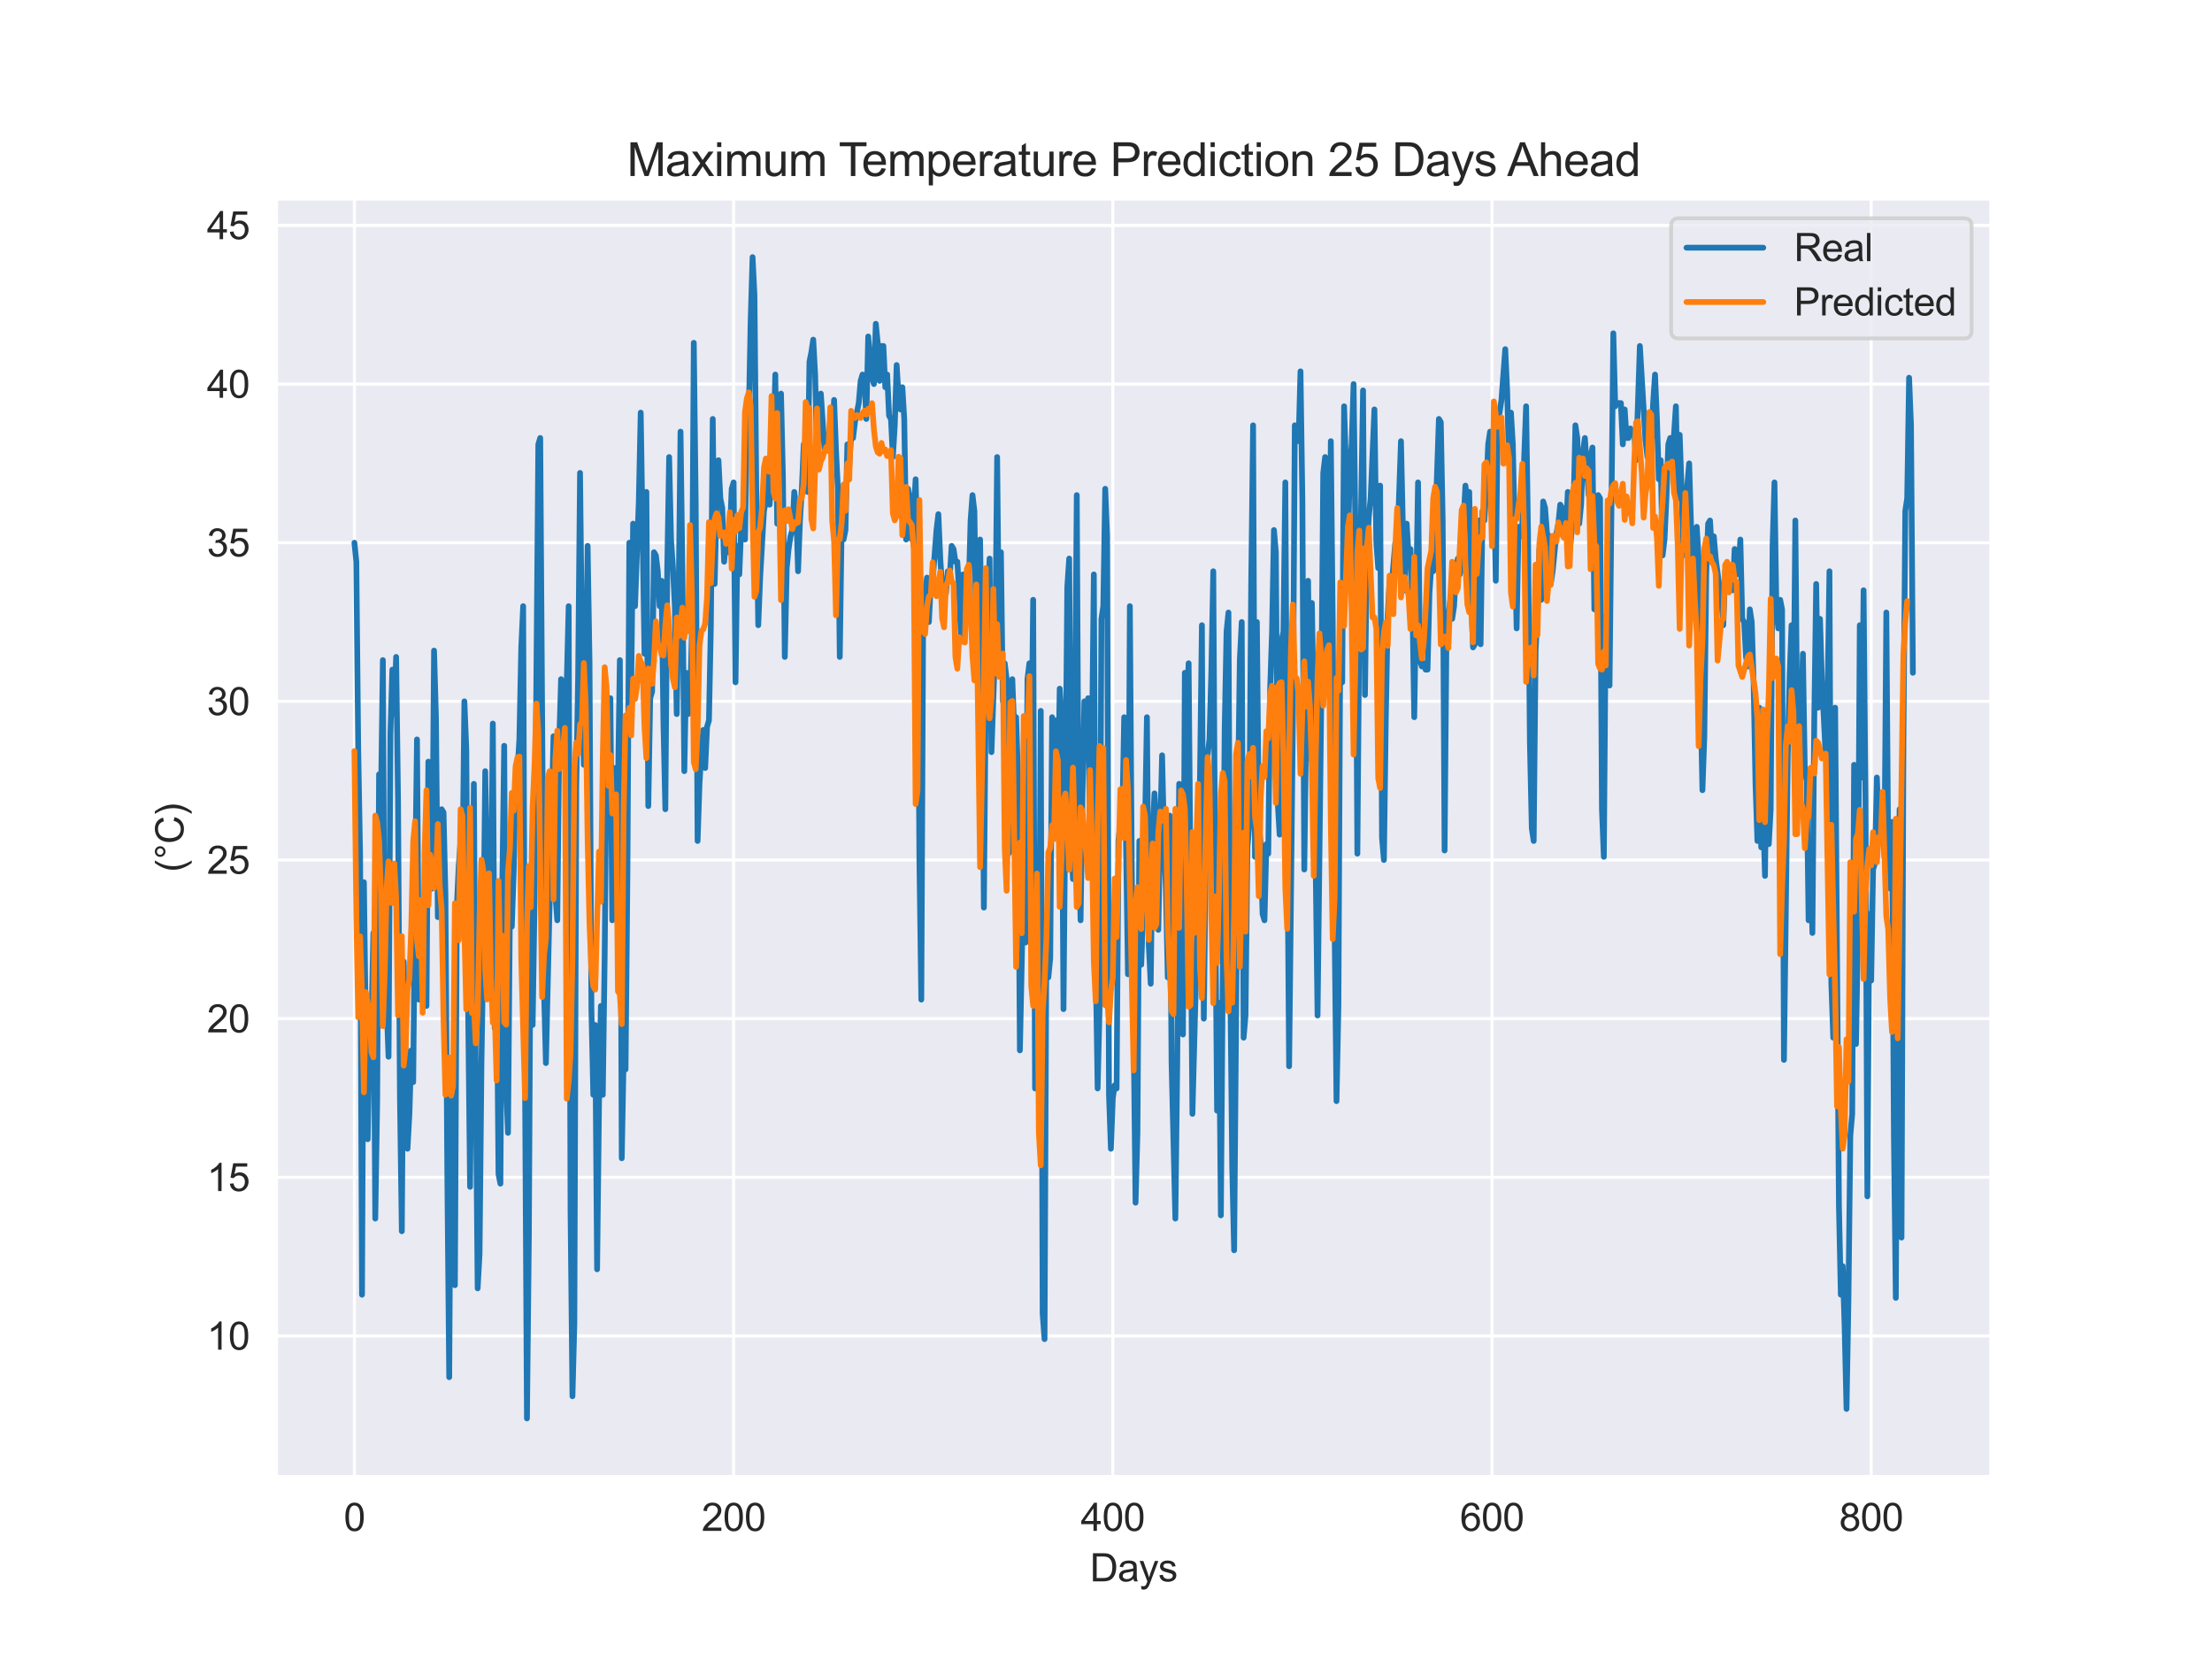 <?xml version="1.0" encoding="utf-8" standalone="no"?>
<!DOCTYPE svg PUBLIC "-//W3C//DTD SVG 1.1//EN"
  "http://www.w3.org/Graphics/SVG/1.1/DTD/svg11.dtd">
<svg xmlns:xlink="http://www.w3.org/1999/xlink" width="576pt" height="432pt" viewBox="0 0 576 432" xmlns="http://www.w3.org/2000/svg" version="1.1">
 <defs>
  <style type="text/css">*{stroke-linejoin: round; stroke-linecap: butt}</style>
 </defs>
 <g id="figure_1">
  <g id="patch_1">
   <path d="M 0 432 
L 576 432 
L 576 0 
L 0 0 
z
" style="fill: #ffffff"/>
  </g>
  <g id="axes_1">
   <g id="patch_2">
    <path d="M 72 384.48 
L 518.4 384.48 
L 518.4 51.84 
L 72 51.84 
z
" style="fill: #eaeaf2"/>
   </g>
   <g id="matplotlib.axis_1">
    <g id="xtick_1">
     <g id="line2d_1">
      <path d="M 92.291 384.48 
L 92.291 51.84 
" clip-path="url(#p03ee2050ac)" style="fill: none; stroke: #ffffff; stroke-width: 0.8; stroke-linecap: round"/>
     </g>
     <g id="text_1">
      <!-- 0 -->
      <g style="fill: #262626" transform="translate(89.51 398.638) scale(0.1 -0.1)">
       <defs>
        <path id="ArialMT-30" d="M 266 2259 
Q 266 3072 433 3567 
Q 600 4063 929 4331 
Q 1259 4600 1759 4600 
Q 2128 4600 2406 4451 
Q 2684 4303 2865 4023 
Q 3047 3744 3150 3342 
Q 3253 2941 3253 2259 
Q 3253 1453 3087 958 
Q 2922 463 2592 192 
Q 2263 -78 1759 -78 
Q 1097 -78 719 397 
Q 266 969 266 2259 
z
M 844 2259 
Q 844 1131 1108 757 
Q 1372 384 1759 384 
Q 2147 384 2411 759 
Q 2675 1134 2675 2259 
Q 2675 3391 2411 3762 
Q 2147 4134 1753 4134 
Q 1366 4134 1134 3806 
Q 844 3388 844 2259 
z
" transform="scale(0.016)"/>
       </defs>
       <use xlink:href="#ArialMT-30"/>
      </g>
     </g>
    </g>
    <g id="xtick_2">
     <g id="line2d_2">
      <path d="M 191.03 384.48 
L 191.03 51.84 
" clip-path="url(#p03ee2050ac)" style="fill: none; stroke: #ffffff; stroke-width: 0.8; stroke-linecap: round"/>
     </g>
     <g id="text_2">
      <!-- 200 -->
      <g style="fill: #262626" transform="translate(182.689 398.638) scale(0.1 -0.1)">
       <defs>
        <path id="ArialMT-32" d="M 3222 541 
L 3222 0 
L 194 0 
Q 188 203 259 391 
Q 375 700 629 1000 
Q 884 1300 1366 1694 
Q 2113 2306 2375 2664 
Q 2638 3022 2638 3341 
Q 2638 3675 2398 3904 
Q 2159 4134 1775 4134 
Q 1369 4134 1125 3890 
Q 881 3647 878 3216 
L 300 3275 
Q 359 3922 746 4261 
Q 1134 4600 1788 4600 
Q 2447 4600 2831 4234 
Q 3216 3869 3216 3328 
Q 3216 3053 3103 2787 
Q 2991 2522 2730 2228 
Q 2469 1934 1863 1422 
Q 1356 997 1212 845 
Q 1069 694 975 541 
L 3222 541 
z
" transform="scale(0.016)"/>
       </defs>
       <use xlink:href="#ArialMT-32"/>
       <use xlink:href="#ArialMT-30" x="55.615"/>
       <use xlink:href="#ArialMT-30" x="111.23"/>
      </g>
     </g>
    </g>
    <g id="xtick_3">
     <g id="line2d_3">
      <path d="M 289.769 384.48 
L 289.769 51.84 
" clip-path="url(#p03ee2050ac)" style="fill: none; stroke: #ffffff; stroke-width: 0.8; stroke-linecap: round"/>
     </g>
     <g id="text_3">
      <!-- 400 -->
      <g style="fill: #262626" transform="translate(281.428 398.638) scale(0.1 -0.1)">
       <defs>
        <path id="ArialMT-34" d="M 2069 0 
L 2069 1097 
L 81 1097 
L 81 1613 
L 2172 4581 
L 2631 4581 
L 2631 1613 
L 3250 1613 
L 3250 1097 
L 2631 1097 
L 2631 0 
L 2069 0 
z
M 2069 1613 
L 2069 3678 
L 634 1613 
L 2069 1613 
z
" transform="scale(0.016)"/>
       </defs>
       <use xlink:href="#ArialMT-34"/>
       <use xlink:href="#ArialMT-30" x="55.615"/>
       <use xlink:href="#ArialMT-30" x="111.23"/>
      </g>
     </g>
    </g>
    <g id="xtick_4">
     <g id="line2d_4">
      <path d="M 388.509 384.48 
L 388.509 51.84 
" clip-path="url(#p03ee2050ac)" style="fill: none; stroke: #ffffff; stroke-width: 0.8; stroke-linecap: round"/>
     </g>
     <g id="text_4">
      <!-- 600 -->
      <g style="fill: #262626" transform="translate(380.167 398.638) scale(0.1 -0.1)">
       <defs>
        <path id="ArialMT-36" d="M 3184 3459 
L 2625 3416 
Q 2550 3747 2413 3897 
Q 2184 4138 1850 4138 
Q 1581 4138 1378 3988 
Q 1113 3794 959 3422 
Q 806 3050 800 2363 
Q 1003 2672 1297 2822 
Q 1591 2972 1913 2972 
Q 2475 2972 2870 2558 
Q 3266 2144 3266 1488 
Q 3266 1056 3080 686 
Q 2894 316 2569 119 
Q 2244 -78 1831 -78 
Q 1128 -78 684 439 
Q 241 956 241 2144 
Q 241 3472 731 4075 
Q 1159 4600 1884 4600 
Q 2425 4600 2770 4297 
Q 3116 3994 3184 3459 
z
M 888 1484 
Q 888 1194 1011 928 
Q 1134 663 1356 523 
Q 1578 384 1822 384 
Q 2178 384 2434 671 
Q 2691 959 2691 1453 
Q 2691 1928 2437 2201 
Q 2184 2475 1800 2475 
Q 1419 2475 1153 2201 
Q 888 1928 888 1484 
z
" transform="scale(0.016)"/>
       </defs>
       <use xlink:href="#ArialMT-36"/>
       <use xlink:href="#ArialMT-30" x="55.615"/>
       <use xlink:href="#ArialMT-30" x="111.23"/>
      </g>
     </g>
    </g>
    <g id="xtick_5">
     <g id="line2d_5">
      <path d="M 487.248 384.48 
L 487.248 51.84 
" clip-path="url(#p03ee2050ac)" style="fill: none; stroke: #ffffff; stroke-width: 0.8; stroke-linecap: round"/>
     </g>
     <g id="text_5">
      <!-- 800 -->
      <g style="fill: #262626" transform="translate(478.906 398.638) scale(0.1 -0.1)">
       <defs>
        <path id="ArialMT-38" d="M 1131 2484 
Q 781 2613 612 2850 
Q 444 3088 444 3419 
Q 444 3919 803 4259 
Q 1163 4600 1759 4600 
Q 2359 4600 2725 4251 
Q 3091 3903 3091 3403 
Q 3091 3084 2923 2848 
Q 2756 2613 2416 2484 
Q 2838 2347 3058 2040 
Q 3278 1734 3278 1309 
Q 3278 722 2862 322 
Q 2447 -78 1769 -78 
Q 1091 -78 675 323 
Q 259 725 259 1325 
Q 259 1772 486 2073 
Q 713 2375 1131 2484 
z
M 1019 3438 
Q 1019 3113 1228 2906 
Q 1438 2700 1772 2700 
Q 2097 2700 2305 2904 
Q 2513 3109 2513 3406 
Q 2513 3716 2298 3927 
Q 2084 4138 1766 4138 
Q 1444 4138 1231 3931 
Q 1019 3725 1019 3438 
z
M 838 1322 
Q 838 1081 952 856 
Q 1066 631 1291 507 
Q 1516 384 1775 384 
Q 2178 384 2440 643 
Q 2703 903 2703 1303 
Q 2703 1709 2433 1975 
Q 2163 2241 1756 2241 
Q 1359 2241 1098 1978 
Q 838 1716 838 1322 
z
" transform="scale(0.016)"/>
       </defs>
       <use xlink:href="#ArialMT-38"/>
       <use xlink:href="#ArialMT-30" x="55.615"/>
       <use xlink:href="#ArialMT-30" x="111.23"/>
      </g>
     </g>
    </g>
    <g id="text_6">
     <!-- Days -->
     <g style="fill: #262626" transform="translate(283.809 411.783) scale(0.1 -0.1)">
      <defs>
       <path id="ArialMT-44" d="M 494 0 
L 494 4581 
L 2072 4581 
Q 2606 4581 2888 4516 
Q 3281 4425 3559 4188 
Q 3922 3881 4101 3404 
Q 4281 2928 4281 2316 
Q 4281 1794 4159 1391 
Q 4038 988 3847 723 
Q 3656 459 3429 307 
Q 3203 156 2883 78 
Q 2563 0 2147 0 
L 494 0 
z
M 1100 541 
L 2078 541 
Q 2531 541 2789 625 
Q 3047 709 3200 863 
Q 3416 1078 3536 1442 
Q 3656 1806 3656 2325 
Q 3656 3044 3420 3430 
Q 3184 3816 2847 3947 
Q 2603 4041 2063 4041 
L 1100 4041 
L 1100 541 
z
" transform="scale(0.016)"/>
       <path id="ArialMT-61" d="M 2588 409 
Q 2275 144 1986 34 
Q 1697 -75 1366 -75 
Q 819 -75 525 192 
Q 231 459 231 875 
Q 231 1119 342 1320 
Q 453 1522 633 1644 
Q 813 1766 1038 1828 
Q 1203 1872 1538 1913 
Q 2219 1994 2541 2106 
Q 2544 2222 2544 2253 
Q 2544 2597 2384 2738 
Q 2169 2928 1744 2928 
Q 1347 2928 1158 2789 
Q 969 2650 878 2297 
L 328 2372 
Q 403 2725 575 2942 
Q 747 3159 1072 3276 
Q 1397 3394 1825 3394 
Q 2250 3394 2515 3294 
Q 2781 3194 2906 3042 
Q 3031 2891 3081 2659 
Q 3109 2516 3109 2141 
L 3109 1391 
Q 3109 606 3145 398 
Q 3181 191 3288 0 
L 2700 0 
Q 2613 175 2588 409 
z
M 2541 1666 
Q 2234 1541 1622 1453 
Q 1275 1403 1131 1340 
Q 988 1278 909 1158 
Q 831 1038 831 891 
Q 831 666 1001 516 
Q 1172 366 1500 366 
Q 1825 366 2078 508 
Q 2331 650 2450 897 
Q 2541 1088 2541 1459 
L 2541 1666 
z
" transform="scale(0.016)"/>
       <path id="ArialMT-79" d="M 397 -1278 
L 334 -750 
Q 519 -800 656 -800 
Q 844 -800 956 -737 
Q 1069 -675 1141 -563 
Q 1194 -478 1313 -144 
Q 1328 -97 1363 -6 
L 103 3319 
L 709 3319 
L 1400 1397 
Q 1534 1031 1641 628 
Q 1738 1016 1872 1384 
L 2581 3319 
L 3144 3319 
L 1881 -56 
Q 1678 -603 1566 -809 
Q 1416 -1088 1222 -1217 
Q 1028 -1347 759 -1347 
Q 597 -1347 397 -1278 
z
" transform="scale(0.016)"/>
       <path id="ArialMT-73" d="M 197 991 
L 753 1078 
Q 800 744 1014 566 
Q 1228 388 1613 388 
Q 2000 388 2187 545 
Q 2375 703 2375 916 
Q 2375 1106 2209 1216 
Q 2094 1291 1634 1406 
Q 1016 1563 777 1677 
Q 538 1791 414 1992 
Q 291 2194 291 2438 
Q 291 2659 392 2848 
Q 494 3038 669 3163 
Q 800 3259 1026 3326 
Q 1253 3394 1513 3394 
Q 1903 3394 2198 3281 
Q 2494 3169 2634 2976 
Q 2775 2784 2828 2463 
L 2278 2388 
Q 2241 2644 2061 2787 
Q 1881 2931 1553 2931 
Q 1166 2931 1000 2803 
Q 834 2675 834 2503 
Q 834 2394 903 2306 
Q 972 2216 1119 2156 
Q 1203 2125 1616 2013 
Q 2213 1853 2448 1751 
Q 2684 1650 2818 1456 
Q 2953 1263 2953 975 
Q 2953 694 2789 445 
Q 2625 197 2315 61 
Q 2006 -75 1616 -75 
Q 969 -75 630 194 
Q 291 463 197 991 
z
" transform="scale(0.016)"/>
      </defs>
      <use xlink:href="#ArialMT-44"/>
      <use xlink:href="#ArialMT-61" x="72.217"/>
      <use xlink:href="#ArialMT-79" x="127.832"/>
      <use xlink:href="#ArialMT-73" x="177.832"/>
     </g>
    </g>
   </g>
   <g id="matplotlib.axis_2">
    <g id="ytick_1">
     <g id="line2d_6">
      <path d="M 72 347.878 
L 518.4 347.878 
" clip-path="url(#p03ee2050ac)" style="fill: none; stroke: #ffffff; stroke-width: 0.8; stroke-linecap: round"/>
     </g>
     <g id="text_7">
      <!-- 10 -->
      <g style="fill: #262626" transform="translate(53.878 351.457) scale(0.1 -0.1)">
       <defs>
        <path id="ArialMT-31" d="M 2384 0 
L 1822 0 
L 1822 3584 
Q 1619 3391 1289 3197 
Q 959 3003 697 2906 
L 697 3450 
Q 1169 3672 1522 3987 
Q 1875 4303 2022 4600 
L 2384 4600 
L 2384 0 
z
" transform="scale(0.016)"/>
       </defs>
       <use xlink:href="#ArialMT-31"/>
       <use xlink:href="#ArialMT-30" x="55.615"/>
      </g>
     </g>
    </g>
    <g id="ytick_2">
     <g id="line2d_7">
      <path d="M 72 306.567 
L 518.4 306.567 
" clip-path="url(#p03ee2050ac)" style="fill: none; stroke: #ffffff; stroke-width: 0.8; stroke-linecap: round"/>
     </g>
     <g id="text_8">
      <!-- 15 -->
      <g style="fill: #262626" transform="translate(53.878 310.145) scale(0.1 -0.1)">
       <defs>
        <path id="ArialMT-35" d="M 266 1200 
L 856 1250 
Q 922 819 1161 601 
Q 1400 384 1738 384 
Q 2144 384 2425 690 
Q 2706 997 2706 1503 
Q 2706 1984 2436 2262 
Q 2166 2541 1728 2541 
Q 1456 2541 1237 2417 
Q 1019 2294 894 2097 
L 366 2166 
L 809 4519 
L 3088 4519 
L 3088 3981 
L 1259 3981 
L 1013 2750 
Q 1425 3038 1878 3038 
Q 2478 3038 2890 2622 
Q 3303 2206 3303 1553 
Q 3303 931 2941 478 
Q 2500 -78 1738 -78 
Q 1113 -78 717 272 
Q 322 622 266 1200 
z
" transform="scale(0.016)"/>
       </defs>
       <use xlink:href="#ArialMT-31"/>
       <use xlink:href="#ArialMT-35" x="55.615"/>
      </g>
     </g>
    </g>
    <g id="ytick_3">
     <g id="line2d_8">
      <path d="M 72 265.255 
L 518.4 265.255 
" clip-path="url(#p03ee2050ac)" style="fill: none; stroke: #ffffff; stroke-width: 0.8; stroke-linecap: round"/>
     </g>
     <g id="text_9">
      <!-- 20 -->
      <g style="fill: #262626" transform="translate(53.878 268.834) scale(0.1 -0.1)">
       <use xlink:href="#ArialMT-32"/>
       <use xlink:href="#ArialMT-30" x="55.615"/>
      </g>
     </g>
    </g>
    <g id="ytick_4">
     <g id="line2d_9">
      <path d="M 72 223.944 
L 518.4 223.944 
" clip-path="url(#p03ee2050ac)" style="fill: none; stroke: #ffffff; stroke-width: 0.8; stroke-linecap: round"/>
     </g>
     <g id="text_10">
      <!-- 25 -->
      <g style="fill: #262626" transform="translate(53.878 227.523) scale(0.1 -0.1)">
       <use xlink:href="#ArialMT-32"/>
       <use xlink:href="#ArialMT-35" x="55.615"/>
      </g>
     </g>
    </g>
    <g id="ytick_5">
     <g id="line2d_10">
      <path d="M 72 182.632 
L 518.4 182.632 
" clip-path="url(#p03ee2050ac)" style="fill: none; stroke: #ffffff; stroke-width: 0.8; stroke-linecap: round"/>
     </g>
     <g id="text_11">
      <!-- 30 -->
      <g style="fill: #262626" transform="translate(53.878 186.211) scale(0.1 -0.1)">
       <defs>
        <path id="ArialMT-33" d="M 269 1209 
L 831 1284 
Q 928 806 1161 595 
Q 1394 384 1728 384 
Q 2125 384 2398 659 
Q 2672 934 2672 1341 
Q 2672 1728 2419 1979 
Q 2166 2231 1775 2231 
Q 1616 2231 1378 2169 
L 1441 2663 
Q 1497 2656 1531 2656 
Q 1891 2656 2178 2843 
Q 2466 3031 2466 3422 
Q 2466 3731 2256 3934 
Q 2047 4138 1716 4138 
Q 1388 4138 1169 3931 
Q 950 3725 888 3313 
L 325 3413 
Q 428 3978 793 4289 
Q 1159 4600 1703 4600 
Q 2078 4600 2393 4439 
Q 2709 4278 2876 4000 
Q 3044 3722 3044 3409 
Q 3044 3113 2884 2869 
Q 2725 2625 2413 2481 
Q 2819 2388 3044 2092 
Q 3269 1797 3269 1353 
Q 3269 753 2831 336 
Q 2394 -81 1725 -81 
Q 1122 -81 723 278 
Q 325 638 269 1209 
z
" transform="scale(0.016)"/>
       </defs>
       <use xlink:href="#ArialMT-33"/>
       <use xlink:href="#ArialMT-30" x="55.615"/>
      </g>
     </g>
    </g>
    <g id="ytick_6">
     <g id="line2d_11">
      <path d="M 72 141.321 
L 518.4 141.321 
" clip-path="url(#p03ee2050ac)" style="fill: none; stroke: #ffffff; stroke-width: 0.8; stroke-linecap: round"/>
     </g>
     <g id="text_12">
      <!-- 35 -->
      <g style="fill: #262626" transform="translate(53.878 144.9) scale(0.1 -0.1)">
       <use xlink:href="#ArialMT-33"/>
       <use xlink:href="#ArialMT-35" x="55.615"/>
      </g>
     </g>
    </g>
    <g id="ytick_7">
     <g id="line2d_12">
      <path d="M 72 100.009 
L 518.4 100.009 
" clip-path="url(#p03ee2050ac)" style="fill: none; stroke: #ffffff; stroke-width: 0.8; stroke-linecap: round"/>
     </g>
     <g id="text_13">
      <!-- 40 -->
      <g style="fill: #262626" transform="translate(53.878 103.588) scale(0.1 -0.1)">
       <use xlink:href="#ArialMT-34"/>
       <use xlink:href="#ArialMT-30" x="55.615"/>
      </g>
     </g>
    </g>
    <g id="ytick_8">
     <g id="line2d_13">
      <path d="M 72 58.698 
L 518.4 58.698 
" clip-path="url(#p03ee2050ac)" style="fill: none; stroke: #ffffff; stroke-width: 0.8; stroke-linecap: round"/>
     </g>
     <g id="text_14">
      <!-- 45 -->
      <g style="fill: #262626" transform="translate(53.878 62.277) scale(0.1 -0.1)">
       <use xlink:href="#ArialMT-34"/>
       <use xlink:href="#ArialMT-35" x="55.615"/>
      </g>
     </g>
    </g>
    <g id="text_15">
     <!-- (°C) -->
     <g style="fill: #262626" transform="translate(47.773 227.1) rotate(-90) scale(0.1 -0.1)">
      <defs>
       <path id="ArialMT-28" d="M 1497 -1347 
Q 1031 -759 709 28 
Q 388 816 388 1659 
Q 388 2403 628 3084 
Q 909 3875 1497 4659 
L 1900 4659 
Q 1522 4009 1400 3731 
Q 1209 3300 1100 2831 
Q 966 2247 966 1656 
Q 966 153 1900 -1347 
L 1497 -1347 
z
" transform="scale(0.016)"/>
       <path id="ArialMT-b0" d="M 400 3794 
Q 400 4153 654 4406 
Q 909 4659 1266 4659 
Q 1628 4659 1881 4406 
Q 2134 4153 2134 3794 
Q 2134 3434 1879 3179 
Q 1625 2925 1266 2925 
Q 909 2925 654 3178 
Q 400 3431 400 3794 
z
M 741 3794 
Q 741 3575 895 3420 
Q 1050 3266 1269 3266 
Q 1484 3266 1639 3420 
Q 1794 3575 1794 3794 
Q 1794 4013 1639 4167 
Q 1484 4322 1269 4322 
Q 1050 4322 895 4167 
Q 741 4013 741 3794 
z
" transform="scale(0.016)"/>
       <path id="ArialMT-43" d="M 3763 1606 
L 4369 1453 
Q 4178 706 3683 314 
Q 3188 -78 2472 -78 
Q 1731 -78 1267 223 
Q 803 525 561 1097 
Q 319 1669 319 2325 
Q 319 3041 592 3573 
Q 866 4106 1370 4382 
Q 1875 4659 2481 4659 
Q 3169 4659 3637 4309 
Q 4106 3959 4291 3325 
L 3694 3184 
Q 3534 3684 3231 3912 
Q 2928 4141 2469 4141 
Q 1941 4141 1586 3887 
Q 1231 3634 1087 3207 
Q 944 2781 944 2328 
Q 944 1744 1114 1308 
Q 1284 872 1643 656 
Q 2003 441 2422 441 
Q 2931 441 3284 734 
Q 3638 1028 3763 1606 
z
" transform="scale(0.016)"/>
       <path id="ArialMT-29" d="M 791 -1347 
L 388 -1347 
Q 1322 153 1322 1656 
Q 1322 2244 1188 2822 
Q 1081 3291 891 3722 
Q 769 4003 388 4659 
L 791 4659 
Q 1378 3875 1659 3084 
Q 1900 2403 1900 1659 
Q 1900 816 1576 28 
Q 1253 -759 791 -1347 
z
" transform="scale(0.016)"/>
      </defs>
      <use xlink:href="#ArialMT-28"/>
      <use xlink:href="#ArialMT-b0" x="33.301"/>
      <use xlink:href="#ArialMT-43" x="73.291"/>
      <use xlink:href="#ArialMT-29" x="145.508"/>
     </g>
    </g>
   </g>
   <g id="line2d_14">
    <path d="M 92.291 141.321 
L 92.785 146.278 
L 93.278 195.026 
L 93.772 223.117 
L 94.266 337.137 
L 94.759 229.727 
L 95.253 268.56 
L 95.747 296.652 
L 96.24 271.039 
L 96.734 266.081 
L 97.228 242.947 
L 97.722 317.308 
L 98.215 286.737 
L 98.709 201.635 
L 99.203 208.245 
L 99.696 171.891 
L 100.19 263.603 
L 100.684 261.95 
L 101.177 275.17 
L 101.671 190.894 
L 102.165 174.37 
L 102.659 185.937 
L 103.152 171.065 
L 103.646 208.245 
L 104.14 285.085 
L 104.633 320.612 
L 105.127 250.383 
L 106.114 299.13 
L 106.608 290.042 
L 107.102 273.517 
L 107.595 281.78 
L 108.089 230.553 
L 108.583 192.547 
L 109.077 260.298 
L 109.57 239.642 
L 110.064 253.688 
L 110.558 240.468 
L 111.051 261.95 
L 111.545 198.33 
L 112.039 220.639 
L 112.532 231.38 
L 113.026 169.412 
L 113.52 186.763 
L 114.014 238.816 
L 114.507 237.163 
L 115.001 210.724 
L 115.495 211.55 
L 115.988 233.032 
L 116.482 305.74 
L 116.976 358.619 
L 117.469 275.996 
L 117.963 280.953 
L 118.457 334.658 
L 118.95 236.337 
L 119.444 225.596 
L 119.938 218.986 
L 120.432 227.249 
L 120.925 182.632 
L 121.419 195.026 
L 121.913 263.603 
L 122.406 309.045 
L 123.394 204.114 
L 123.887 281.78 
L 124.381 335.485 
L 124.875 326.396 
L 125.369 276.822 
L 125.862 246.252 
L 126.356 200.809 
L 127.343 259.471 
L 127.837 236.337 
L 128.331 188.416 
L 128.824 267.734 
L 129.318 249.557 
L 129.812 305.74 
L 130.306 308.219 
L 130.799 230.553 
L 131.293 194.199 
L 131.787 282.606 
L 132.28 294.999 
L 132.774 237.163 
L 133.268 241.294 
L 133.761 227.249 
L 134.255 204.94 
L 134.749 200.809 
L 135.242 192.547 
L 135.736 168.586 
L 136.23 157.845 
L 136.724 282.606 
L 137.217 369.36 
L 137.711 322.265 
L 138.205 228.901 
L 138.698 266.908 
L 139.192 234.685 
L 140.179 115.708 
L 140.673 114.055 
L 141.661 257.819 
L 142.154 276.822 
L 144.129 191.721 
L 144.623 233.032 
L 145.116 239.642 
L 145.61 193.373 
L 146.104 176.849 
L 146.597 198.33 
L 147.091 181.806 
L 147.585 177.675 
L 148.079 157.845 
L 148.572 315.655 
L 149.066 363.576 
L 149.56 344.573 
L 150.053 204.94 
L 150.547 176.022 
L 151.041 123.144 
L 151.534 167.76 
L 152.028 199.157 
L 152.522 185.111 
L 153.016 142.147 
L 153.509 172.717 
L 154.003 262.776 
L 154.497 285.085 
L 154.99 266.908 
L 155.484 330.527 
L 155.978 287.563 
L 156.471 261.95 
L 156.965 285.085 
L 157.459 248.73 
L 157.952 195.852 
L 158.446 183.458 
L 158.94 181.806 
L 159.434 239.642 
L 159.927 199.983 
L 160.421 208.245 
L 160.915 204.94 
L 161.408 171.891 
L 161.902 301.609 
L 162.396 275.17 
L 162.889 278.475 
L 163.383 226.422 
L 163.877 141.321 
L 164.371 177.675 
L 164.864 136.363 
L 165.358 157.845 
L 166.345 130.58 
L 166.839 107.445 
L 167.826 170.239 
L 168.32 128.101 
L 168.814 209.898 
L 169.307 181.806 
L 169.801 180.153 
L 170.295 143.799 
L 170.789 144.626 
L 171.282 148.757 
L 171.776 157.845 
L 172.27 151.235 
L 172.763 188.416 
L 173.257 210.724 
L 173.751 147.93 
L 174.244 119.012 
L 174.738 140.494 
L 175.232 147.93 
L 175.726 157.845 
L 176.219 185.937 
L 176.713 156.193 
L 177.207 112.403 
L 177.7 149.583 
L 178.194 200.809 
L 178.688 175.196 
L 179.181 185.937 
L 179.675 185.111 
L 180.169 164.455 
L 180.663 89.268 
L 181.156 130.58 
L 181.65 218.986 
L 182.144 204.114 
L 182.637 195.852 
L 183.131 190.068 
L 183.625 199.983 
L 184.118 189.242 
L 184.612 187.59 
L 185.106 162.803 
L 185.599 109.098 
L 186.093 152.062 
L 186.587 131.406 
L 187.081 119.839 
L 187.574 129.753 
L 188.068 132.232 
L 188.562 146.278 
L 189.055 140.494 
L 189.549 143.799 
L 190.043 138.842 
L 190.536 127.275 
L 191.03 125.622 
L 191.524 177.675 
L 192.018 142.147 
L 192.511 149.583 
L 193.005 137.19 
L 193.499 133.885 
L 193.992 140.494 
L 194.486 110.75 
L 194.98 108.271 
L 195.473 83.485 
L 195.967 66.96 
L 196.461 76.875 
L 196.954 129.753 
L 197.448 162.803 
L 197.942 150.409 
L 198.929 133.058 
L 199.423 130.58 
L 199.917 120.665 
L 200.41 131.406 
L 200.904 120.665 
L 201.398 115.708 
L 201.891 97.53 
L 202.385 136.363 
L 203.373 102.488 
L 203.866 123.97 
L 204.36 171.065 
L 204.854 147.93 
L 205.347 142.973 
L 205.841 139.668 
L 206.335 138.016 
L 206.828 128.101 
L 207.322 132.232 
L 207.816 148.757 
L 208.309 135.537 
L 208.803 127.275 
L 209.297 115.708 
L 209.791 126.449 
L 210.284 128.101 
L 210.778 94.226 
L 211.272 91.747 
L 211.765 88.442 
L 212.259 97.53 
L 212.753 117.36 
L 213.246 113.229 
L 213.74 102.488 
L 214.728 117.36 
L 215.221 113.229 
L 215.715 117.36 
L 216.209 112.403 
L 216.702 114.055 
L 217.196 104.14 
L 217.69 117.36 
L 218.183 127.275 
L 218.677 171.065 
L 219.171 136.363 
L 219.664 140.494 
L 220.158 138.016 
L 220.652 115.708 
L 221.146 121.491 
L 221.639 113.229 
L 222.133 114.055 
L 222.627 109.924 
L 223.614 104.967 
L 224.108 99.183 
L 224.601 97.53 
L 225.095 98.357 
L 225.589 109.098 
L 226.083 87.616 
L 227.07 98.357 
L 227.564 100.009 
L 228.057 84.311 
L 228.551 89.268 
L 229.045 99.183 
L 229.538 90.094 
L 230.032 90.094 
L 230.526 100.835 
L 231.02 97.53 
L 231.513 108.271 
L 232.007 109.098 
L 232.501 119.012 
L 232.994 110.75 
L 233.488 95.052 
L 233.982 103.314 
L 234.475 106.619 
L 234.969 100.835 
L 235.463 109.098 
L 235.956 140.494 
L 236.45 127.275 
L 236.944 129.753 
L 237.438 140.494 
L 237.931 133.885 
L 238.425 124.796 
L 238.919 146.278 
L 239.412 223.944 
L 239.906 260.298 
L 240.4 157.019 
L 240.893 154.54 
L 241.387 150.409 
L 241.881 161.976 
L 242.375 152.062 
L 242.868 151.235 
L 243.856 138.016 
L 244.349 133.885 
L 244.843 145.452 
L 245.337 152.888 
L 245.83 152.888 
L 246.324 154.54 
L 246.818 148.757 
L 247.311 150.409 
L 247.805 142.147 
L 248.299 142.973 
L 248.793 146.278 
L 249.286 146.278 
L 249.78 154.54 
L 250.274 166.934 
L 250.767 149.583 
L 251.261 161.976 
L 251.755 157.019 
L 252.248 153.714 
L 252.742 135.537 
L 253.236 128.927 
L 253.73 133.058 
L 254.223 166.934 
L 254.717 148.757 
L 255.211 140.494 
L 255.704 175.196 
L 256.198 236.337 
L 256.692 180.153 
L 257.679 145.452 
L 258.173 195.852 
L 259.16 167.76 
L 259.654 119.012 
L 260.148 167.76 
L 260.641 143.799 
L 261.135 182.632 
L 261.629 172.717 
L 262.122 176.849 
L 262.616 222.291 
L 263.11 221.465 
L 263.603 176.849 
L 264.097 190.068 
L 264.591 186.763 
L 265.085 202.462 
L 265.578 273.517 
L 266.566 226.422 
L 267.059 245.426 
L 267.553 176.849 
L 268.047 172.717 
L 268.54 199.983 
L 269.034 156.193 
L 269.528 283.432 
L 270.022 280.953 
L 270.515 266.908 
L 271.009 185.111 
L 271.503 342.094 
L 271.996 348.704 
L 272.49 239.642 
L 272.984 254.514 
L 273.477 249.557 
L 273.971 186.763 
L 274.465 202.462 
L 274.958 187.59 
L 275.452 209.071 
L 275.946 179.327 
L 276.44 187.59 
L 276.933 262.776 
L 277.921 152.888 
L 278.414 145.452 
L 278.908 218.16 
L 279.402 228.901 
L 279.895 192.547 
L 280.389 128.927 
L 280.883 220.639 
L 281.377 239.642 
L 281.87 207.419 
L 282.364 182.632 
L 282.858 185.111 
L 283.351 181.806 
L 283.845 218.986 
L 284.339 194.199 
L 284.832 149.583 
L 285.326 251.209 
L 285.82 283.432 
L 286.313 262.776 
L 286.807 161.15 
L 287.301 157.845 
L 287.795 127.275 
L 288.288 139.668 
L 288.782 285.085 
L 289.276 299.13 
L 289.769 285.911 
L 290.263 282.606 
L 290.757 283.432 
L 291.25 218.986 
L 291.744 214.029 
L 292.238 214.029 
L 292.732 186.763 
L 293.719 253.688 
L 294.213 157.845 
L 294.706 225.596 
L 295.694 313.176 
L 296.187 294.999 
L 296.681 218.986 
L 297.175 251.209 
L 297.668 237.163 
L 298.162 214.855 
L 298.656 186.763 
L 299.15 246.252 
L 299.643 256.167 
L 300.137 217.334 
L 300.631 206.593 
L 301.124 215.681 
L 301.618 242.121 
L 302.112 216.508 
L 302.605 196.678 
L 303.099 218.16 
L 303.593 231.38 
L 304.087 254.514 
L 304.58 212.376 
L 305.074 276.822 
L 306.061 317.308 
L 306.555 275.996 
L 307.049 204.114 
L 307.542 246.252 
L 308.036 269.386 
L 308.53 175.196 
L 309.023 185.111 
L 309.517 172.717 
L 310.505 290.042 
L 311.986 233.032 
L 312.479 202.462 
L 312.973 162.803 
L 313.467 265.255 
L 313.96 224.77 
L 314.454 196.678 
L 314.948 192.547 
L 315.442 174.37 
L 315.935 148.757 
L 316.429 230.553 
L 316.923 289.216 
L 317.416 261.124 
L 317.91 316.481 
L 318.897 190.068 
L 319.391 164.455 
L 319.885 159.498 
L 320.378 256.993 
L 320.872 304.088 
L 321.366 325.57 
L 322.353 208.245 
L 322.847 171.891 
L 323.341 161.976 
L 323.834 270.212 
L 324.328 264.429 
L 324.822 220.639 
L 325.315 214.855 
L 325.809 152.062 
L 326.303 110.75 
L 326.797 223.117 
L 327.29 161.976 
L 327.784 214.029 
L 328.278 219.812 
L 328.771 237.99 
L 329.265 239.642 
L 329.759 219.812 
L 330.252 222.291 
L 330.746 179.327 
L 331.24 164.455 
L 331.734 138.016 
L 332.227 143.799 
L 332.721 209.071 
L 333.215 217.334 
L 333.708 166.934 
L 334.202 164.455 
L 334.696 125.622 
L 335.189 213.203 
L 335.683 277.649 
L 336.67 186.763 
L 337.164 110.75 
L 337.658 114.055 
L 338.152 114.881 
L 338.645 96.704 
L 339.139 130.58 
L 339.633 226.422 
L 340.62 151.235 
L 341.114 197.504 
L 341.607 157.019 
L 342.101 185.937 
L 343.089 264.429 
L 344.076 180.153 
L 344.57 123.144 
L 345.063 119.012 
L 345.557 176.022 
L 346.051 169.412 
L 346.544 114.881 
L 347.038 161.976 
L 347.532 242.121 
L 348.025 286.737 
L 348.519 261.95 
L 349.013 162.803 
L 349.507 177.675 
L 350 105.793 
L 350.494 121.491 
L 350.988 142.973 
L 351.481 122.317 
L 351.975 115.708 
L 352.469 100.009 
L 352.962 139.668 
L 353.456 222.291 
L 353.95 161.976 
L 354.937 101.662 
L 355.431 180.98 
L 355.925 143.799 
L 356.418 134.711 
L 356.912 129.753 
L 357.899 106.619 
L 358.393 141.321 
L 358.887 147.93 
L 359.38 126.449 
L 359.874 218.16 
L 360.368 223.944 
L 360.862 186.763 
L 361.355 160.324 
L 361.849 151.235 
L 362.343 152.888 
L 363.33 141.321 
L 363.824 142.973 
L 364.811 114.881 
L 365.305 137.19 
L 365.799 153.714 
L 366.292 136.363 
L 366.786 144.626 
L 367.28 142.973 
L 367.773 156.193 
L 368.267 186.763 
L 369.254 125.622 
L 369.748 171.891 
L 370.242 173.544 
L 370.736 172.717 
L 371.229 174.37 
L 371.723 174.37 
L 372.217 154.54 
L 372.71 147.104 
L 373.204 148.757 
L 373.698 138.016 
L 374.685 109.098 
L 375.179 109.924 
L 375.672 135.537 
L 376.166 221.465 
L 376.66 164.455 
L 377.647 156.193 
L 378.141 161.15 
L 378.635 157.845 
L 379.128 148.757 
L 379.622 145.452 
L 380.116 149.583 
L 380.609 147.93 
L 381.103 135.537 
L 381.597 126.449 
L 382.091 131.406 
L 382.584 128.101 
L 383.078 154.54 
L 383.572 168.586 
L 384.065 167.76 
L 384.559 165.281 
L 385.053 135.537 
L 385.546 167.76 
L 386.04 133.058 
L 386.534 135.537 
L 387.027 127.275 
L 387.521 115.708 
L 388.015 112.403 
L 388.509 115.708 
L 389.002 123.97 
L 389.496 151.235 
L 389.99 109.098 
L 390.483 107.445 
L 390.977 104.14 
L 391.964 90.921 
L 392.458 101.662 
L 392.952 120.665 
L 393.446 107.445 
L 393.939 115.708 
L 394.927 163.629 
L 395.42 137.19 
L 395.914 139.668 
L 396.408 136.363 
L 396.901 119.012 
L 397.395 105.793 
L 397.889 138.842 
L 398.382 193.373 
L 398.876 215.681 
L 399.37 218.986 
L 399.864 169.412 
L 400.357 160.324 
L 400.851 142.973 
L 401.345 156.193 
L 401.838 130.58 
L 402.332 132.232 
L 402.826 138.842 
L 403.319 139.668 
L 403.813 152.062 
L 404.307 148.757 
L 405.294 138.842 
L 405.788 136.363 
L 406.282 131.406 
L 406.775 132.232 
L 407.269 138.016 
L 407.763 138.842 
L 408.256 128.101 
L 408.75 143.799 
L 409.737 133.058 
L 410.231 110.75 
L 410.725 114.055 
L 411.219 136.363 
L 411.712 131.406 
L 412.206 117.36 
L 412.7 114.055 
L 413.687 128.927 
L 414.181 119.012 
L 414.674 116.534 
L 415.168 158.671 
L 415.662 157.845 
L 416.156 128.927 
L 416.649 129.753 
L 417.143 210.724 
L 417.637 223.117 
L 418.13 160.324 
L 418.624 171.065 
L 419.118 178.501 
L 420.105 86.79 
L 420.599 105.793 
L 421.093 104.967 
L 422.08 104.967 
L 422.574 115.708 
L 423.067 106.619 
L 423.561 114.055 
L 424.055 114.055 
L 424.548 111.576 
L 425.042 112.403 
L 425.536 112.403 
L 426.029 119.839 
L 427.017 90.094 
L 428.498 114.881 
L 428.992 119.012 
L 429.485 115.708 
L 429.979 117.36 
L 430.473 104.967 
L 430.966 97.53 
L 431.46 109.098 
L 431.954 124.796 
L 432.448 119.839 
L 432.941 144.626 
L 433.435 140.494 
L 433.929 129.753 
L 434.422 115.708 
L 434.916 114.055 
L 435.41 120.665 
L 436.397 105.793 
L 436.891 129.753 
L 437.384 113.229 
L 437.878 127.275 
L 438.372 144.626 
L 438.866 130.58 
L 439.359 126.449 
L 439.853 120.665 
L 440.347 137.19 
L 440.84 160.324 
L 441.334 152.888 
L 441.828 137.19 
L 442.321 145.452 
L 442.815 181.806 
L 443.309 205.767 
L 443.803 191.721 
L 444.296 149.583 
L 444.79 136.363 
L 445.284 135.537 
L 445.777 143.799 
L 446.271 139.668 
L 446.765 145.452 
L 447.752 152.888 
L 448.246 156.193 
L 448.739 162.803 
L 449.233 148.757 
L 449.727 150.409 
L 450.221 150.409 
L 450.714 149.583 
L 451.208 153.714 
L 451.702 142.973 
L 452.195 149.583 
L 452.689 148.757 
L 453.183 140.494 
L 453.676 161.15 
L 454.17 161.976 
L 454.664 171.065 
L 455.158 173.544 
L 455.651 158.671 
L 456.145 161.976 
L 456.639 177.675 
L 457.132 204.114 
L 457.626 218.986 
L 458.12 184.285 
L 458.613 220.639 
L 459.107 211.55 
L 459.601 228.075 
L 460.094 185.937 
L 460.588 219.812 
L 461.082 210.724 
L 461.576 142.147 
L 462.069 125.622 
L 462.563 158.671 
L 463.057 163.629 
L 463.55 156.193 
L 464.044 158.671 
L 464.538 275.996 
L 465.525 196.678 
L 466.019 176.022 
L 466.513 162.803 
L 467.006 190.068 
L 467.5 135.537 
L 467.994 190.068 
L 468.487 200.809 
L 468.981 188.416 
L 469.475 170.239 
L 469.968 200.809 
L 470.462 203.288 
L 470.956 239.642 
L 471.45 219.812 
L 471.943 242.947 
L 472.437 186.763 
L 472.931 152.062 
L 473.424 184.285 
L 473.918 161.15 
L 474.412 176.849 
L 475.399 196.678 
L 475.893 181.806 
L 476.386 148.757 
L 476.88 256.167 
L 477.374 270.212 
L 477.868 184.285 
L 478.855 314.003 
L 479.349 337.137 
L 479.842 329.701 
L 480.336 345.399 
L 480.83 366.881 
L 481.323 338.79 
L 481.817 295.826 
L 482.311 290.042 
L 482.805 199.157 
L 483.298 271.865 
L 483.792 242.947 
L 484.286 162.803 
L 484.779 202.462 
L 485.273 153.714 
L 485.767 208.245 
L 486.26 311.524 
L 486.754 237.99 
L 487.248 255.34 
L 487.741 226.422 
L 488.235 224.77 
L 488.729 202.462 
L 489.223 215.681 
L 489.716 210.724 
L 490.21 209.898 
L 490.704 223.117 
L 491.197 159.498 
L 491.691 223.117 
L 492.185 231.38 
L 492.678 214.029 
L 493.172 295.826 
L 493.666 337.963 
L 494.16 247.078 
L 494.653 210.724 
L 495.147 322.265 
L 495.641 193.373 
L 496.134 133.058 
L 496.628 129.753 
L 497.122 98.357 
L 497.615 110.75 
L 498.109 175.196 
L 498.109 175.196 
" clip-path="url(#p03ee2050ac)" style="fill: none; stroke: #1f77b4; stroke-width: 1.5; stroke-linecap: round"/>
   </g>
   <g id="line2d_15">
    <path d="M 92.291 195.563 
L 92.785 237.857 
L 93.278 264.892 
L 93.772 243.806 
L 94.266 259.034 
L 94.759 284.44 
L 95.253 258.356 
L 95.747 261.157 
L 96.24 262.628 
L 96.734 273.972 
L 97.228 275.31 
L 97.722 212.376 
L 98.215 214.128 
L 98.709 218.813 
L 99.203 232.908 
L 99.696 267.213 
L 100.19 252.68 
L 100.684 231.14 
L 101.177 224.299 
L 101.671 235.048 
L 102.165 235.114 
L 102.659 224.844 
L 103.152 233.867 
L 103.646 264.379 
L 104.14 244.013 
L 104.633 243.765 
L 105.127 277.483 
L 105.621 272.666 
L 106.114 257.893 
L 106.608 254.762 
L 107.102 241.195 
L 107.595 219.094 
L 108.089 213.864 
L 108.583 244.723 
L 109.077 249.036 
L 109.57 234.329 
L 110.064 263.718 
L 110.558 222.01 
L 111.051 205.767 
L 111.545 235.709 
L 112.039 222.605 
L 112.532 225.902 
L 113.026 231.231 
L 113.52 228.091 
L 114.014 214.582 
L 114.507 230.793 
L 115.001 236.709 
L 115.495 265.462 
L 115.988 285.06 
L 116.482 279.491 
L 116.976 275.352 
L 117.469 285.308 
L 117.963 282.812 
L 118.457 235.205 
L 118.95 239.518 
L 119.444 244.822 
L 119.938 210.716 
L 120.432 212.55 
L 120.925 241.997 
L 121.419 262.842 
L 121.913 249.714 
L 122.406 210.327 
L 122.9 263.801 
L 123.394 262.041 
L 123.887 271.683 
L 124.381 263.867 
L 124.875 238.708 
L 125.369 223.853 
L 125.862 226.629 
L 126.356 252.597 
L 126.85 260.256 
L 127.343 227.414 
L 127.837 254.208 
L 128.331 266.304 
L 128.824 263.677 
L 129.318 281.35 
L 129.812 229.405 
L 130.306 253.597 
L 130.799 243.624 
L 131.293 266.18 
L 131.787 266.825 
L 132.28 227.034 
L 132.774 221.035 
L 133.268 206.477 
L 133.761 211.112 
L 134.255 199.578 
L 134.749 197.199 
L 135.242 197.009 
L 135.736 249.887 
L 136.724 285.944 
L 137.217 240.733 
L 137.711 225.538 
L 138.205 236.23 
L 138.698 210.055 
L 139.192 199.198 
L 139.686 183.186 
L 140.179 190.729 
L 141.167 259.62 
L 141.661 248.598 
L 142.154 244.409 
L 142.648 202.519 
L 143.142 200.809 
L 143.635 201.437 
L 144.129 234.197 
L 144.623 197.587 
L 145.116 190.283 
L 145.61 200.264 
L 146.104 194.745 
L 146.597 195.315 
L 147.091 189.548 
L 147.585 286.093 
L 148.079 281.681 
L 148.572 274.137 
L 149.066 248.689 
L 149.56 200.123 
L 150.053 193.365 
L 150.547 196.265 
L 151.041 188.639 
L 151.534 187.945 
L 152.028 172.651 
L 152.522 183.706 
L 153.016 218.499 
L 153.509 240.551 
L 154.003 252.515 
L 154.497 256.786 
L 154.99 257.687 
L 155.978 221.762 
L 156.471 234.809 
L 156.965 196.934 
L 157.459 173.758 
L 157.952 179.038 
L 158.446 204.651 
L 158.94 196.612 
L 159.434 211.823 
L 160.421 206.849 
L 160.915 258.141 
L 161.408 258.91 
L 161.902 266.684 
L 162.396 211.253 
L 162.889 186.301 
L 163.383 187.16 
L 163.877 184.334 
L 164.371 191.506 
L 164.864 176.716 
L 165.358 182.054 
L 165.852 178.972 
L 166.345 170.809 
L 166.839 172.304 
L 167.333 173.188 
L 167.826 189.283 
L 168.32 197.422 
L 168.814 174.089 
L 169.307 176.51 
L 169.801 178.08 
L 170.295 171.99 
L 170.789 161.803 
L 171.282 167.553 
L 171.776 168.247 
L 172.27 170.454 
L 172.763 170.693 
L 173.257 162.654 
L 173.751 157.622 
L 174.244 163.158 
L 174.738 172.965 
L 175.232 176.782 
L 175.726 178.972 
L 176.219 160.778 
L 176.713 165.67 
L 177.207 162.621 
L 177.7 158.225 
L 178.194 166.074 
L 178.688 161.638 
L 179.181 164.414 
L 179.675 136.719 
L 180.169 155.11 
L 180.663 198.446 
L 181.156 200.305 
L 181.65 190.233 
L 182.144 168.148 
L 182.637 164.282 
L 183.131 163.893 
L 183.625 162.323 
L 184.118 155.416 
L 184.612 135.967 
L 185.106 151.847 
L 185.599 140.585 
L 186.093 135.091 
L 186.587 133.645 
L 187.081 134.628 
L 187.574 139.544 
L 188.562 138.651 
L 189.055 141.602 
L 189.549 139.288 
L 190.043 133.389 
L 190.536 148.063 
L 191.03 135.355 
L 191.524 138.47 
L 192.018 134.149 
L 192.511 137.561 
L 193.005 133.339 
L 193.499 132.133 
L 193.992 107.28 
L 194.486 103.744 
L 194.98 102.174 
L 195.473 105.834 
L 195.967 133.975 
L 196.461 155.4 
L 196.954 153.863 
L 197.448 138.783 
L 197.942 137.32 
L 198.436 132.183 
L 198.929 121.846 
L 199.423 119.401 
L 199.917 122.648 
L 200.41 122.863 
L 200.904 103.124 
L 201.398 127.985 
L 201.891 129.82 
L 202.385 107.553 
L 202.879 127.779 
L 203.373 156.267 
L 203.866 134.438 
L 204.36 132.876 
L 204.854 135.701 
L 205.347 132.629 
L 206.335 137.775 
L 206.828 135.967 
L 207.322 136.289 
L 207.816 136 
L 208.309 130.026 
L 208.803 129.638 
L 209.297 125.903 
L 209.791 104.694 
L 210.284 106.264 
L 210.778 106.289 
L 211.272 135.074 
L 211.765 137.602 
L 212.753 106.355 
L 213.246 122.276 
L 213.74 120.177 
L 214.234 119.07 
L 214.728 117.467 
L 215.221 116.327 
L 215.715 117.203 
L 216.209 106.074 
L 216.702 135.586 
L 217.196 140.899 
L 217.69 160.225 
L 218.183 140.633 
L 218.677 140.401 
L 219.171 136.138 
L 219.664 126.159 
L 220.158 133.017 
L 220.652 120.648 
L 221.146 124.846 
L 221.639 106.983 
L 222.133 108.784 
L 222.627 108.817 
L 223.12 108.106 
L 223.614 108.296 
L 224.108 108.833 
L 224.601 107.619 
L 225.095 106.941 
L 225.589 107.949 
L 226.083 106.462 
L 226.576 107.313 
L 227.07 104.991 
L 227.564 111.799 
L 228.057 116.195 
L 228.551 117.79 
L 229.045 118.145 
L 229.538 115.344 
L 230.032 117.525 
L 230.526 117.038 
L 231.02 118.765 
L 231.513 117.856 
L 232.007 117.211 
L 232.501 133.677 
L 232.994 135.495 
L 233.488 134.313 
L 233.982 118.946 
L 234.475 119.285 
L 234.969 139.353 
L 235.463 134.074 
L 235.956 126.794 
L 236.45 135.379 
L 236.944 135.917 
L 237.438 136.735 
L 237.931 143.171 
L 238.425 209.361 
L 238.919 205.899 
L 239.412 130.208 
L 239.906 163.232 
L 240.4 164.356 
L 240.893 165.091 
L 241.387 157.961 
L 241.881 155.325 
L 242.375 155.003 
L 242.868 146.435 
L 243.362 154.044 
L 243.856 155.243 
L 244.349 152.796 
L 244.843 148.872 
L 245.337 161 
L 245.83 163.347 
L 246.324 152.433 
L 246.818 151.548 
L 247.311 148.549 
L 247.805 151.235 
L 248.299 152.111 
L 248.793 171.098 
L 249.286 174.122 
L 249.78 165.951 
L 250.274 167.041 
L 250.767 167.033 
L 251.261 167.314 
L 251.755 148.202 
L 252.248 147.061 
L 253.236 170.949 
L 253.73 177.179 
L 254.223 152.194 
L 255.211 225.803 
L 256.198 177.204 
L 256.692 147.93 
L 257.185 182.5 
L 257.679 187.052 
L 258.173 181.575 
L 258.666 153.359 
L 259.16 175.328 
L 259.654 162.53 
L 260.148 176.245 
L 260.641 173.668 
L 261.135 170.189 
L 261.629 220.887 
L 262.122 231.958 
L 262.616 210.468 
L 263.11 182.855 
L 263.603 182.541 
L 264.591 251.779 
L 265.085 232.718 
L 265.578 219.408 
L 266.072 243.021 
L 266.566 186.466 
L 267.059 191.613 
L 267.553 190.77 
L 268.047 176.055 
L 268.54 256.671 
L 269.034 261.934 
L 269.528 246.541 
L 270.022 227.48 
L 270.515 294.9 
L 271.009 303.452 
L 271.503 263.561 
L 271.996 255.762 
L 272.49 244.178 
L 272.984 221.969 
L 273.477 220.763 
L 273.971 214.88 
L 274.465 218.482 
L 274.958 195.629 
L 275.452 197.95 
L 275.946 236.147 
L 276.933 208.501 
L 277.427 206.634 
L 277.921 214.326 
L 278.414 226.513 
L 278.908 216.706 
L 279.402 199.884 
L 280.389 236.172 
L 280.883 235.296 
L 281.377 210.236 
L 281.87 211.244 
L 282.364 218.284 
L 282.858 222.175 
L 283.351 228.628 
L 283.845 200.528 
L 284.339 219.879 
L 284.832 250.499 
L 285.326 260.736 
L 285.82 214.64 
L 286.313 194.274 
L 286.807 199.355 
L 287.301 194.753 
L 287.795 261.785 
L 288.288 259.058 
L 288.782 266.222 
L 289.276 258.034 
L 289.769 254.539 
L 290.263 228.752 
L 290.757 243.988 
L 291.744 205.535 
L 292.238 205.395 
L 292.732 218.234 
L 293.225 197.909 
L 293.719 205.8 
L 295.2 278.739 
L 295.694 235.156 
L 296.187 231.008 
L 296.681 238.27 
L 297.175 241.931 
L 297.668 210.046 
L 298.162 212.451 
L 298.656 235.098 
L 299.15 244.748 
L 299.643 229.108 
L 300.137 219.631 
L 300.631 241.625 
L 301.124 240.642 
L 301.618 216.772 
L 302.112 211.327 
L 302.605 213.707 
L 303.099 213.021 
L 303.593 210.617 
L 304.087 241.435 
L 305.074 263.239 
L 305.568 264.082 
L 306.061 210.625 
L 306.555 233.098 
L 307.049 241.608 
L 307.542 205.841 
L 308.036 206.857 
L 308.53 210.517 
L 309.023 230.735 
L 309.517 262.157 
L 310.011 261.76 
L 310.505 216.656 
L 310.998 242.947 
L 311.492 220.325 
L 311.986 204.131 
L 312.479 252.011 
L 312.973 259.893 
L 314.454 197.132 
L 314.948 202.553 
L 315.442 237.799 
L 315.935 261.231 
L 316.429 233.42 
L 316.923 250.713 
L 317.416 232.528 
L 317.91 206.775 
L 318.404 201.288 
L 318.897 203.461 
L 319.391 249.705 
L 319.885 263.371 
L 320.378 256.844 
L 320.872 261.107 
L 321.366 238.163 
L 321.86 196.356 
L 322.353 193.406 
L 322.847 251.746 
L 323.341 231.71 
L 323.834 216.813 
L 324.328 242.608 
L 324.822 198.397 
L 325.315 196.381 
L 325.809 202.222 
L 326.303 194.736 
L 326.797 212.583 
L 327.29 216.111 
L 327.784 233.346 
L 328.278 207.46 
L 328.771 199.495 
L 329.265 202.338 
L 329.759 190.407 
L 330.252 192.291 
L 330.746 180.699 
L 331.24 178.575 
L 331.734 185.383 
L 332.227 209.096 
L 332.721 178.865 
L 333.215 177.832 
L 333.708 177.642 
L 334.202 196.339 
L 334.696 231.272 
L 335.189 241.889 
L 335.683 198.083 
L 336.177 168.322 
L 336.67 157.432 
L 337.164 176.006 
L 337.658 176.667 
L 338.152 180.856 
L 338.645 201.495 
L 339.139 184.888 
L 339.633 172.213 
L 340.126 184.004 
L 340.62 177.476 
L 341.114 184.004 
L 341.607 200.033 
L 342.101 228.066 
L 342.595 197.479 
L 343.089 176.039 
L 343.582 164.918 
L 344.076 171.635 
L 344.57 183.772 
L 345.063 173.758 
L 345.557 169.338 
L 346.051 168.016 
L 346.544 214.492 
L 347.038 244.558 
L 347.532 233.577 
L 348.025 176.502 
L 348.519 179.897 
L 349.013 151.632 
L 349.507 158.523 
L 350 162.993 
L 350.988 137.14 
L 351.481 134.207 
L 351.975 161.2 
L 352.469 196.488 
L 353.456 143.965 
L 353.95 138.164 
L 354.444 169.148 
L 354.937 168.743 
L 355.431 142.676 
L 355.925 142.585 
L 356.418 137.454 
L 357.406 160.795 
L 357.899 160.745 
L 358.393 163.695 
L 358.887 202.635 
L 359.38 205.196 
L 359.874 170.23 
L 360.368 164.819 
L 360.862 161.993 
L 361.355 168.165 
L 361.849 149.889 
L 362.343 152.004 
L 362.836 159.919 
L 363.33 142.552 
L 363.824 132.298 
L 364.317 141.18 
L 364.811 155.573 
L 365.305 150.5 
L 365.799 150.285 
L 366.292 153.161 
L 366.786 155.028 
L 367.28 163.769 
L 367.773 161.786 
L 368.267 145.005 
L 368.761 165.438 
L 369.254 162.852 
L 370.242 171.462 
L 370.736 167.231 
L 371.229 158.647 
L 371.723 148.005 
L 372.71 143.361 
L 373.204 129.795 
L 373.698 126.762 
L 374.191 128.101 
L 375.179 167.818 
L 375.672 167.363 
L 376.166 165.769 
L 376.66 166.289 
L 377.154 168.743 
L 377.647 155.515 
L 378.141 146.278 
L 378.635 146.989 
L 379.128 154.235 
L 379.622 153.119 
L 380.609 132.844 
L 381.103 131.646 
L 381.597 146.931 
L 382.091 157.341 
L 382.584 159.44 
L 383.078 158.465 
L 383.572 167.256 
L 384.065 132.513 
L 384.559 149.434 
L 385.053 141.535 
L 385.546 139.783 
L 386.04 139.933 
L 386.534 120.938 
L 387.027 120.376 
L 387.521 122.805 
L 388.015 122.631 
L 388.509 142.237 
L 389.002 104.537 
L 389.99 111.138 
L 390.977 108.734 
L 391.471 120.731 
L 391.964 120.541 
L 392.458 115.931 
L 392.952 119.252 
L 393.446 154.243 
L 393.939 157.969 
L 394.433 135.116 
L 394.927 135.14 
L 395.914 128.225 
L 396.408 120.772 
L 396.901 138.759 
L 397.395 177.551 
L 397.889 168.76 
L 398.382 172.907 
L 398.876 168.545 
L 399.37 175.89 
L 399.864 147.045 
L 400.357 165.38 
L 400.851 141.511 
L 401.345 137.115 
L 402.332 142.469 
L 402.826 156.498 
L 403.319 150.674 
L 403.813 152.301 
L 404.307 139.536 
L 404.801 141.155 
L 405.294 140.949 
L 405.788 136.033 
L 406.775 139.288 
L 407.269 140.054 
L 407.763 136.198 
L 408.256 147.5 
L 408.75 147.391 
L 409.244 129.365 
L 409.737 127.101 
L 410.231 125.713 
L 410.725 138.611 
L 411.219 119.178 
L 411.712 120.087 
L 412.206 119.401 
L 412.7 123.945 
L 413.193 121.979 
L 413.687 122.656 
L 414.181 148.211 
L 414.674 129.167 
L 415.168 141.775 
L 415.662 142.23 
L 416.156 172.866 
L 416.649 174.089 
L 417.143 174.362 
L 417.637 169.644 
L 418.13 173.296 
L 418.624 130.29 
L 419.118 131.208 
L 419.611 127.473 
L 420.105 126.349 
L 420.599 125.829 
L 421.093 130.522 
L 421.586 131.72 
L 422.574 125.969 
L 423.067 135.38 
L 423.561 129.274 
L 424.055 133.695 
L 424.548 131.431 
L 425.042 136.28 
L 425.536 120.558 
L 426.029 110.007 
L 426.523 109.693 
L 427.511 123.127 
L 428.004 134.793 
L 428.498 128.539 
L 428.992 125.961 
L 429.485 107.297 
L 429.979 107.974 
L 430.473 137.494 
L 430.966 134.521 
L 431.46 140.065 
L 431.954 152.557 
L 432.448 137.148 
L 432.941 130.72 
L 433.435 121.896 
L 433.929 121.194 
L 434.422 120.706 
L 434.916 121.879 
L 435.41 120.186 
L 435.903 128.308 
L 436.397 130.2 
L 436.891 142.32 
L 437.384 163.745 
L 437.878 142.154 
L 438.372 143.245 
L 438.866 128.382 
L 439.359 139.883 
L 439.853 168.099 
L 440.347 155.317 
L 440.84 145.425 
L 441.334 156.54 
L 441.828 164.893 
L 442.321 194.29 
L 442.815 176.568 
L 443.309 166.95 
L 443.803 142.833 
L 444.296 140.247 
L 444.79 145.425 
L 445.284 144.84 
L 445.777 146.417 
L 446.271 147.203 
L 446.765 149.358 
L 447.258 172.023 
L 448.246 161.522 
L 448.739 161.216 
L 449.233 147.113 
L 449.727 146.286 
L 450.221 154.251 
L 450.714 147.055 
L 451.208 147.113 
L 451.702 151.087 
L 452.195 151.557 
L 452.689 173.296 
L 453.676 176.278 
L 455.158 170.908 
L 455.651 170.437 
L 457.132 180.534 
L 457.626 186.962 
L 458.12 213.558 
L 458.613 212.228 
L 459.107 184.731 
L 459.601 214.095 
L 460.094 192.216 
L 460.588 180.608 
L 461.082 155.92 
L 461.576 176.568 
L 462.069 172.279 
L 462.563 171.478 
L 463.057 173.601 
L 463.55 248.458 
L 464.044 231.181 
L 464.538 219.061 
L 465.031 194.042 
L 465.525 189.11 
L 466.019 193.117 
L 466.513 179.699 
L 467.006 185.483 
L 467.5 217.235 
L 467.994 217.185 
L 468.487 189.085 
L 468.981 208.898 
L 469.475 210.501 
L 469.968 220.87 
L 470.462 212.823 
L 470.956 212.781 
L 471.45 199.983 
L 471.943 199.768 
L 472.437 201.404 
L 472.931 192.877 
L 473.424 193.381 
L 473.918 195.042 
L 474.412 197.496 
L 475.399 196.248 
L 476.386 253.737 
L 476.88 214.764 
L 477.868 258.554 
L 478.361 288.109 
L 478.855 272.65 
L 479.349 288.737 
L 479.842 299.106 
L 480.336 295.536 
L 480.83 270.617 
L 481.323 281.623 
L 481.817 224.514 
L 482.311 233.478 
L 482.805 237.403 
L 483.298 218.358 
L 483.792 217.111 
L 484.286 210.906 
L 485.273 254.935 
L 485.767 232.875 
L 486.26 225.431 
L 486.754 221.035 
L 487.248 225.356 
L 487.741 216.689 
L 488.235 223.704 
L 488.729 224.505 
L 489.223 217.929 
L 489.716 219.201 
L 490.21 206.18 
L 491.197 238.609 
L 491.691 241.972 
L 492.185 259.843 
L 492.678 268.725 
L 493.172 265.519 
L 493.666 213.211 
L 494.16 270.378 
L 495.147 204.089 
L 495.641 170.346 
L 496.134 162.092 
L 496.628 156.523 
L 496.628 156.523 
" clip-path="url(#p03ee2050ac)" style="fill: none; stroke: #ff7f0e; stroke-width: 1.5; stroke-linecap: round"/>
   </g>
   <g id="patch_3">
    <path d="M 72 384.48 
L 72 51.84 
" style="fill: none; stroke: #ffffff; stroke-width: 0.8; stroke-linejoin: miter; stroke-linecap: square"/>
   </g>
   <g id="patch_4">
    <path d="M 518.4 384.48 
L 518.4 51.84 
" style="fill: none; stroke: #ffffff; stroke-width: 0.8; stroke-linejoin: miter; stroke-linecap: square"/>
   </g>
   <g id="patch_5">
    <path d="M 72 384.48 
L 518.4 384.48 
" style="fill: none; stroke: #ffffff; stroke-width: 0.8; stroke-linejoin: miter; stroke-linecap: square"/>
   </g>
   <g id="patch_6">
    <path d="M 72 51.84 
L 518.4 51.84 
" style="fill: none; stroke: #ffffff; stroke-width: 0.8; stroke-linejoin: miter; stroke-linecap: square"/>
   </g>
   <g id="text_16">
    <!-- Maximum Temperature Prediction 25 Days Ahead -->
    <g style="fill: #262626" transform="translate(163.253 45.84) scale(0.12 -0.12)">
     <defs>
      <path id="ArialMT-4d" d="M 475 0 
L 475 4581 
L 1388 4581 
L 2472 1338 
Q 2622 884 2691 659 
Q 2769 909 2934 1394 
L 4031 4581 
L 4847 4581 
L 4847 0 
L 4263 0 
L 4263 3834 
L 2931 0 
L 2384 0 
L 1059 3900 
L 1059 0 
L 475 0 
z
" transform="scale(0.016)"/>
      <path id="ArialMT-78" d="M 47 0 
L 1259 1725 
L 138 3319 
L 841 3319 
L 1350 2541 
Q 1494 2319 1581 2169 
Q 1719 2375 1834 2534 
L 2394 3319 
L 3066 3319 
L 1919 1756 
L 3153 0 
L 2463 0 
L 1781 1031 
L 1600 1309 
L 728 0 
L 47 0 
z
" transform="scale(0.016)"/>
      <path id="ArialMT-69" d="M 425 3934 
L 425 4581 
L 988 4581 
L 988 3934 
L 425 3934 
z
M 425 0 
L 425 3319 
L 988 3319 
L 988 0 
L 425 0 
z
" transform="scale(0.016)"/>
      <path id="ArialMT-6d" d="M 422 0 
L 422 3319 
L 925 3319 
L 925 2853 
Q 1081 3097 1340 3245 
Q 1600 3394 1931 3394 
Q 2300 3394 2536 3241 
Q 2772 3088 2869 2813 
Q 3263 3394 3894 3394 
Q 4388 3394 4653 3120 
Q 4919 2847 4919 2278 
L 4919 0 
L 4359 0 
L 4359 2091 
Q 4359 2428 4304 2576 
Q 4250 2725 4106 2815 
Q 3963 2906 3769 2906 
Q 3419 2906 3187 2673 
Q 2956 2441 2956 1928 
L 2956 0 
L 2394 0 
L 2394 2156 
Q 2394 2531 2256 2718 
Q 2119 2906 1806 2906 
Q 1569 2906 1367 2781 
Q 1166 2656 1075 2415 
Q 984 2175 984 1722 
L 984 0 
L 422 0 
z
" transform="scale(0.016)"/>
      <path id="ArialMT-75" d="M 2597 0 
L 2597 488 
Q 2209 -75 1544 -75 
Q 1250 -75 995 37 
Q 741 150 617 320 
Q 494 491 444 738 
Q 409 903 409 1263 
L 409 3319 
L 972 3319 
L 972 1478 
Q 972 1038 1006 884 
Q 1059 663 1231 536 
Q 1403 409 1656 409 
Q 1909 409 2131 539 
Q 2353 669 2445 892 
Q 2538 1116 2538 1541 
L 2538 3319 
L 3100 3319 
L 3100 0 
L 2597 0 
z
" transform="scale(0.016)"/>
      <path id="ArialMT-20" transform="scale(0.016)"/>
      <path id="ArialMT-54" d="M 1659 0 
L 1659 4041 
L 150 4041 
L 150 4581 
L 3781 4581 
L 3781 4041 
L 2266 4041 
L 2266 0 
L 1659 0 
z
" transform="scale(0.016)"/>
      <path id="ArialMT-65" d="M 2694 1069 
L 3275 997 
Q 3138 488 2766 206 
Q 2394 -75 1816 -75 
Q 1088 -75 661 373 
Q 234 822 234 1631 
Q 234 2469 665 2931 
Q 1097 3394 1784 3394 
Q 2450 3394 2872 2941 
Q 3294 2488 3294 1666 
Q 3294 1616 3291 1516 
L 816 1516 
Q 847 969 1125 678 
Q 1403 388 1819 388 
Q 2128 388 2347 550 
Q 2566 713 2694 1069 
z
M 847 1978 
L 2700 1978 
Q 2663 2397 2488 2606 
Q 2219 2931 1791 2931 
Q 1403 2931 1139 2672 
Q 875 2413 847 1978 
z
" transform="scale(0.016)"/>
      <path id="ArialMT-70" d="M 422 -1272 
L 422 3319 
L 934 3319 
L 934 2888 
Q 1116 3141 1344 3267 
Q 1572 3394 1897 3394 
Q 2322 3394 2647 3175 
Q 2972 2956 3137 2557 
Q 3303 2159 3303 1684 
Q 3303 1175 3120 767 
Q 2938 359 2589 142 
Q 2241 -75 1856 -75 
Q 1575 -75 1351 44 
Q 1128 163 984 344 
L 984 -1272 
L 422 -1272 
z
M 931 1641 
Q 931 1000 1190 694 
Q 1450 388 1819 388 
Q 2194 388 2461 705 
Q 2728 1022 2728 1688 
Q 2728 2322 2467 2637 
Q 2206 2953 1844 2953 
Q 1484 2953 1207 2617 
Q 931 2281 931 1641 
z
" transform="scale(0.016)"/>
      <path id="ArialMT-72" d="M 416 0 
L 416 3319 
L 922 3319 
L 922 2816 
Q 1116 3169 1280 3281 
Q 1444 3394 1641 3394 
Q 1925 3394 2219 3213 
L 2025 2691 
Q 1819 2813 1613 2813 
Q 1428 2813 1281 2702 
Q 1134 2591 1072 2394 
Q 978 2094 978 1738 
L 978 0 
L 416 0 
z
" transform="scale(0.016)"/>
      <path id="ArialMT-74" d="M 1650 503 
L 1731 6 
Q 1494 -44 1306 -44 
Q 1000 -44 831 53 
Q 663 150 594 308 
Q 525 466 525 972 
L 525 2881 
L 113 2881 
L 113 3319 
L 525 3319 
L 525 4141 
L 1084 4478 
L 1084 3319 
L 1650 3319 
L 1650 2881 
L 1084 2881 
L 1084 941 
Q 1084 700 1114 631 
Q 1144 563 1211 522 
Q 1278 481 1403 481 
Q 1497 481 1650 503 
z
" transform="scale(0.016)"/>
      <path id="ArialMT-50" d="M 494 0 
L 494 4581 
L 2222 4581 
Q 2678 4581 2919 4538 
Q 3256 4481 3484 4323 
Q 3713 4166 3852 3881 
Q 3991 3597 3991 3256 
Q 3991 2672 3619 2267 
Q 3247 1863 2275 1863 
L 1100 1863 
L 1100 0 
L 494 0 
z
M 1100 2403 
L 2284 2403 
Q 2872 2403 3119 2622 
Q 3366 2841 3366 3238 
Q 3366 3525 3220 3729 
Q 3075 3934 2838 4000 
Q 2684 4041 2272 4041 
L 1100 4041 
L 1100 2403 
z
" transform="scale(0.016)"/>
      <path id="ArialMT-64" d="M 2575 0 
L 2575 419 
Q 2259 -75 1647 -75 
Q 1250 -75 917 144 
Q 584 363 401 755 
Q 219 1147 219 1656 
Q 219 2153 384 2558 
Q 550 2963 881 3178 
Q 1213 3394 1622 3394 
Q 1922 3394 2156 3267 
Q 2391 3141 2538 2938 
L 2538 4581 
L 3097 4581 
L 3097 0 
L 2575 0 
z
M 797 1656 
Q 797 1019 1065 703 
Q 1334 388 1700 388 
Q 2069 388 2326 689 
Q 2584 991 2584 1609 
Q 2584 2291 2321 2609 
Q 2059 2928 1675 2928 
Q 1300 2928 1048 2622 
Q 797 2316 797 1656 
z
" transform="scale(0.016)"/>
      <path id="ArialMT-63" d="M 2588 1216 
L 3141 1144 
Q 3050 572 2676 248 
Q 2303 -75 1759 -75 
Q 1078 -75 664 370 
Q 250 816 250 1647 
Q 250 2184 428 2587 
Q 606 2991 970 3192 
Q 1334 3394 1763 3394 
Q 2303 3394 2647 3120 
Q 2991 2847 3088 2344 
L 2541 2259 
Q 2463 2594 2264 2762 
Q 2066 2931 1784 2931 
Q 1359 2931 1093 2626 
Q 828 2322 828 1663 
Q 828 994 1084 691 
Q 1341 388 1753 388 
Q 2084 388 2306 591 
Q 2528 794 2588 1216 
z
" transform="scale(0.016)"/>
      <path id="ArialMT-6f" d="M 213 1659 
Q 213 2581 725 3025 
Q 1153 3394 1769 3394 
Q 2453 3394 2887 2945 
Q 3322 2497 3322 1706 
Q 3322 1066 3130 698 
Q 2938 331 2570 128 
Q 2203 -75 1769 -75 
Q 1072 -75 642 372 
Q 213 819 213 1659 
z
M 791 1659 
Q 791 1022 1069 705 
Q 1347 388 1769 388 
Q 2188 388 2466 706 
Q 2744 1025 2744 1678 
Q 2744 2294 2464 2611 
Q 2184 2928 1769 2928 
Q 1347 2928 1069 2612 
Q 791 2297 791 1659 
z
" transform="scale(0.016)"/>
      <path id="ArialMT-6e" d="M 422 0 
L 422 3319 
L 928 3319 
L 928 2847 
Q 1294 3394 1984 3394 
Q 2284 3394 2536 3286 
Q 2788 3178 2913 3003 
Q 3038 2828 3088 2588 
Q 3119 2431 3119 2041 
L 3119 0 
L 2556 0 
L 2556 2019 
Q 2556 2363 2490 2533 
Q 2425 2703 2258 2804 
Q 2091 2906 1866 2906 
Q 1506 2906 1245 2678 
Q 984 2450 984 1813 
L 984 0 
L 422 0 
z
" transform="scale(0.016)"/>
      <path id="ArialMT-41" d="M -9 0 
L 1750 4581 
L 2403 4581 
L 4278 0 
L 3588 0 
L 3053 1388 
L 1138 1388 
L 634 0 
L -9 0 
z
M 1313 1881 
L 2866 1881 
L 2388 3150 
Q 2169 3728 2063 4100 
Q 1975 3659 1816 3225 
L 1313 1881 
z
" transform="scale(0.016)"/>
      <path id="ArialMT-68" d="M 422 0 
L 422 4581 
L 984 4581 
L 984 2938 
Q 1378 3394 1978 3394 
Q 2347 3394 2619 3248 
Q 2891 3103 3008 2847 
Q 3125 2591 3125 2103 
L 3125 0 
L 2563 0 
L 2563 2103 
Q 2563 2525 2380 2717 
Q 2197 2909 1863 2909 
Q 1613 2909 1392 2779 
Q 1172 2650 1078 2428 
Q 984 2206 984 1816 
L 984 0 
L 422 0 
z
" transform="scale(0.016)"/>
     </defs>
     <use xlink:href="#ArialMT-4d"/>
     <use xlink:href="#ArialMT-61" x="83.301"/>
     <use xlink:href="#ArialMT-78" x="138.916"/>
     <use xlink:href="#ArialMT-69" x="188.916"/>
     <use xlink:href="#ArialMT-6d" x="211.133"/>
     <use xlink:href="#ArialMT-75" x="294.434"/>
     <use xlink:href="#ArialMT-6d" x="350.049"/>
     <use xlink:href="#ArialMT-20" x="433.35"/>
     <use xlink:href="#ArialMT-54" x="459.383"/>
     <use xlink:href="#ArialMT-65" x="509.342"/>
     <use xlink:href="#ArialMT-6d" x="564.957"/>
     <use xlink:href="#ArialMT-70" x="648.258"/>
     <use xlink:href="#ArialMT-65" x="703.873"/>
     <use xlink:href="#ArialMT-72" x="759.488"/>
     <use xlink:href="#ArialMT-61" x="792.789"/>
     <use xlink:href="#ArialMT-74" x="848.404"/>
     <use xlink:href="#ArialMT-75" x="876.188"/>
     <use xlink:href="#ArialMT-72" x="931.803"/>
     <use xlink:href="#ArialMT-65" x="965.104"/>
     <use xlink:href="#ArialMT-20" x="1020.719"/>
     <use xlink:href="#ArialMT-50" x="1048.502"/>
     <use xlink:href="#ArialMT-72" x="1115.201"/>
     <use xlink:href="#ArialMT-65" x="1148.502"/>
     <use xlink:href="#ArialMT-64" x="1204.117"/>
     <use xlink:href="#ArialMT-69" x="1259.732"/>
     <use xlink:href="#ArialMT-63" x="1281.949"/>
     <use xlink:href="#ArialMT-74" x="1331.949"/>
     <use xlink:href="#ArialMT-69" x="1359.732"/>
     <use xlink:href="#ArialMT-6f" x="1381.949"/>
     <use xlink:href="#ArialMT-6e" x="1437.564"/>
     <use xlink:href="#ArialMT-20" x="1493.18"/>
     <use xlink:href="#ArialMT-32" x="1520.963"/>
     <use xlink:href="#ArialMT-35" x="1576.578"/>
     <use xlink:href="#ArialMT-20" x="1632.193"/>
     <use xlink:href="#ArialMT-44" x="1659.977"/>
     <use xlink:href="#ArialMT-61" x="1732.193"/>
     <use xlink:href="#ArialMT-79" x="1787.809"/>
     <use xlink:href="#ArialMT-73" x="1837.809"/>
     <use xlink:href="#ArialMT-20" x="1887.809"/>
     <use xlink:href="#ArialMT-41" x="1910.092"/>
     <use xlink:href="#ArialMT-68" x="1976.791"/>
     <use xlink:href="#ArialMT-65" x="2032.406"/>
     <use xlink:href="#ArialMT-61" x="2088.021"/>
     <use xlink:href="#ArialMT-64" x="2143.637"/>
    </g>
   </g>
   <g id="legend_1">
    <g id="patch_7">
     <path d="M 437.156 88.131 
L 511.4 88.131 
Q 513.4 88.131 513.4 86.131 
L 513.4 58.84 
Q 513.4 56.84 511.4 56.84 
L 437.156 56.84 
Q 435.156 56.84 435.156 58.84 
L 435.156 86.131 
Q 435.156 88.131 437.156 88.131 
z
" style="fill: #eaeaf2; opacity: 0.8; stroke: #cccccc; stroke-linejoin: miter"/>
    </g>
    <g id="line2d_16">
     <path d="M 439.156 64.498 
L 449.156 64.498 
L 459.156 64.498 
" style="fill: none; stroke: #1f77b4; stroke-width: 1.5; stroke-linecap: round"/>
    </g>
    <g id="text_17">
     <!-- Real -->
     <g style="fill: #262626" transform="translate(467.156 67.998) scale(0.1 -0.1)">
      <defs>
       <path id="ArialMT-52" d="M 503 0 
L 503 4581 
L 2534 4581 
Q 3147 4581 3465 4457 
Q 3784 4334 3975 4021 
Q 4166 3709 4166 3331 
Q 4166 2844 3850 2509 
Q 3534 2175 2875 2084 
Q 3116 1969 3241 1856 
Q 3506 1613 3744 1247 
L 4541 0 
L 3778 0 
L 3172 953 
Q 2906 1366 2734 1584 
Q 2563 1803 2427 1890 
Q 2291 1978 2150 2013 
Q 2047 2034 1813 2034 
L 1109 2034 
L 1109 0 
L 503 0 
z
M 1109 2559 
L 2413 2559 
Q 2828 2559 3062 2645 
Q 3297 2731 3419 2920 
Q 3541 3109 3541 3331 
Q 3541 3656 3305 3865 
Q 3069 4075 2559 4075 
L 1109 4075 
L 1109 2559 
z
" transform="scale(0.016)"/>
       <path id="ArialMT-6c" d="M 409 0 
L 409 4581 
L 972 4581 
L 972 0 
L 409 0 
z
" transform="scale(0.016)"/>
      </defs>
      <use xlink:href="#ArialMT-52"/>
      <use xlink:href="#ArialMT-65" x="72.217"/>
      <use xlink:href="#ArialMT-61" x="127.832"/>
      <use xlink:href="#ArialMT-6c" x="183.447"/>
     </g>
    </g>
    <g id="line2d_17">
     <path d="M 439.156 78.643 
L 449.156 78.643 
L 459.156 78.643 
" style="fill: none; stroke: #ff7f0e; stroke-width: 1.5; stroke-linecap: round"/>
    </g>
    <g id="text_18">
     <!-- Predicted -->
     <g style="fill: #262626" transform="translate(467.156 82.143) scale(0.1 -0.1)">
      <use xlink:href="#ArialMT-50"/>
      <use xlink:href="#ArialMT-72" x="66.699"/>
      <use xlink:href="#ArialMT-65" x="100"/>
      <use xlink:href="#ArialMT-64" x="155.615"/>
      <use xlink:href="#ArialMT-69" x="211.23"/>
      <use xlink:href="#ArialMT-63" x="233.447"/>
      <use xlink:href="#ArialMT-74" x="283.447"/>
      <use xlink:href="#ArialMT-65" x="311.23"/>
      <use xlink:href="#ArialMT-64" x="366.846"/>
     </g>
    </g>
   </g>
  </g>
 </g>
 <defs>
  <clipPath id="p03ee2050ac">
   <rect x="72" y="51.84" width="446.4" height="332.64"/>
  </clipPath>
 </defs>
</svg>
